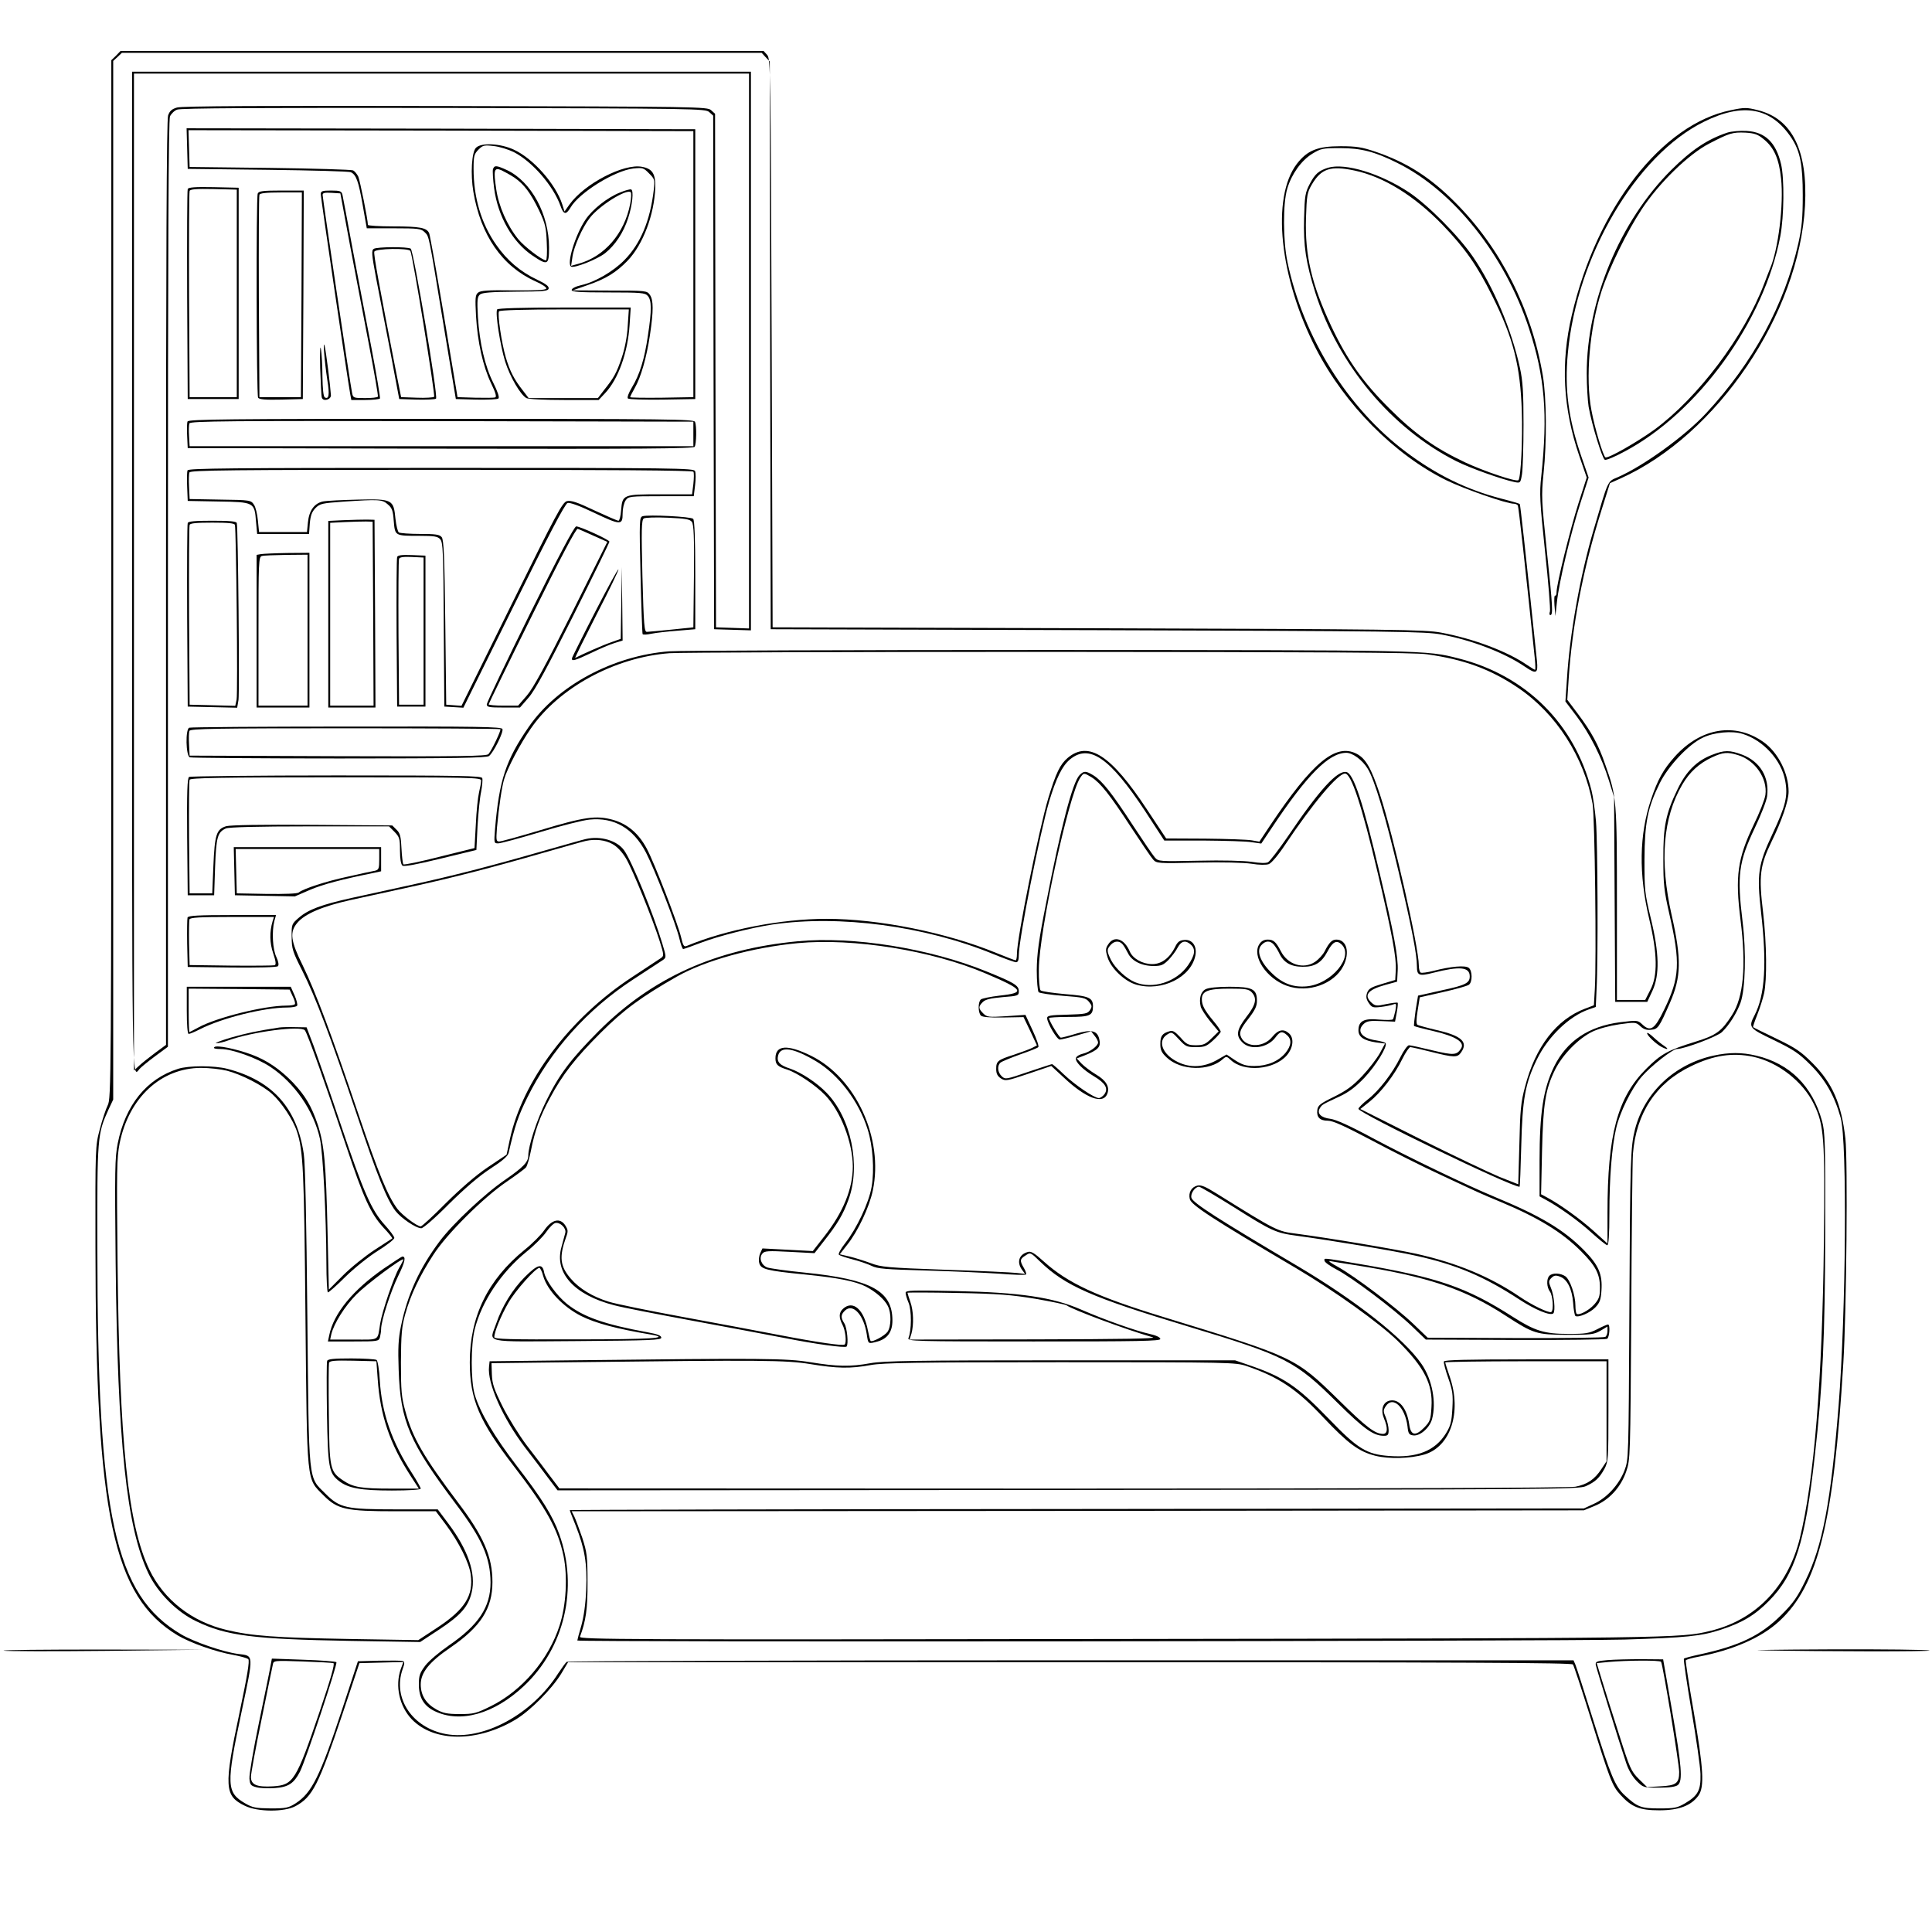 <svg xmlns="http://www.w3.org/2000/svg" width="1365.333" height="1365.333" preserveAspectRatio="xMidYMid meet" version="1.0" viewBox="0 0 1024 1024"><g fill="#000" stroke="none"><path d="M61.5 29.5 59 31.9V307c0 267.3-.1 275.2-1.9 278.8-1 2-2.9 7.7-4.2 12.7-2.4 9-2.4 9.3-2.3 63 .1 141.5 9.3 184.7 43.6 205.3 6.8 4 20.1 8.7 29.3 10.3 3.8.7 7.5 1.7 8.1 2.3.8.8-.5 8.7-4.7 28.6-8.3 39.1-8 43.9 2.9 49.1 6.7 3.3 20.8 3.4 26.8.2 9-4.8 12.3-11.2 24.9-48.8l9-27 11.7-.3 11.6-.3-1.4 3.8c-3.1 8.9-.7 19.7 5.9 26.6 11.9 12.2 34.7 12.2 55 .1 7.9-4.8 19.1-16.1 24.1-24.2l3.7-6.2h265.8c211.5 0 266 .3 266.8 1.2.5.7 4.6 13.1 9.1 27.5 10.5 33.7 11.7 36.8 16 41.5 5.9 6.6 10.3 8.3 20.7 8.3s16.9-2.5 20.7-7.8c3.3-4.6 2.7-14.1-2.6-45.1-2.5-14.3-4.3-26.2-4.1-26.6.3-.4 3.3-1.3 6.7-1.9 18.3-3.5 33.6-10.2 42.9-18.9 20.6-19 28.8-52.4 33.9-136.7 1.7-27.7 2.4-107.5 1.1-119-2.1-18.5-6.8-29.4-17.5-40.1-6.1-6.1-8.9-8-19.1-12.9-6.6-3.2-12.2-5.9-12.3-6.1-.2-.1.8-3.1 2.2-6.6s3-8.6 3.6-11.3c1.6-7.3 1.4-26.1-.5-42.7-2.4-19.7-1.7-25 4.5-37.8 5.4-11 9-21.5 9-26.4 0-9.8-5.6-20.8-13.3-26.3-15-10.6-33.2-7.6-47 7.7-6.1 6.8-9.1 12.2-12.6 22.7-6.3 18.7-6.6 39.6-1 63.3 4.4 18.5 4.6 30.2.6 37.7L872 530h-15v-50.5c0-55.4-.1-57.2-6.2-74.3-3.6-10.6-7.4-17.4-14.6-27l-5.5-7.3.7-10.7c1.8-28.3 7.8-59.3 17.3-89.4l4.6-14.7 5.6-2.5c51.3-23 94.7-87.3 97.8-144.6 1.5-29.3-6.8-46.1-25-50.6-5.9-1.5-7.1-1.5-14.3 0-36.6 7.4-71 51.7-84.3 108.6-6 25.4-4.7 49.4 3.9 74.5l4 11.6-4.4 13.7c-4.4 13.8-11.6 42.9-11.6 47.1 0 1.2-.3 2-.7 1.8-.5-.3-.6 2-.4 5.1l.5 5.7.8-7.4c1.1-10.4 7.2-36.2 12.4-52.3l4.4-13.7-4-11.6c-6.7-19.6-8.8-35.3-7-54.4 4.7-51.4 36.2-104.9 72.2-122.6 20.8-10.3 35.6-7.5 46.3 8.6 4.6 7 6 14.1 6 30.4 0 12-.5 17.1-2.3 25.3-7.3 32.5-23.9 63.3-48.9 90.2-11.1 12-33.2 28-47 34-5.4 2.3-4.8 1.1-12.7 28-7.1 24-12.7 55.6-14.1 79.2l-.8 11.6 6 7.9c7 9.4 13.2 21.6 17 33.8l2.8 9 .3 54.2.3 54.3h17l2.7-5.8c3.9-8.4 3.7-19.9-.9-38.7-3.2-13.2-3.3-15-3.3-31 .1-19.5 1.7-27.4 8.1-40.4 4.6-9.2 15.3-20.6 22.8-24.1 5.9-2.9 15.6-3.8 21.2-2 10.9 3.4 20.5 13.9 22.5 24.8 1.5 8.2.3 13.2-6.8 28.3-7.6 16.2-8.3 21.1-6 41.4 3.1 27.1 2.1 43.8-3.4 54.5-3.4 6.6-3.1 6.9 10.2 13.3 10.5 5.1 13.2 6.9 19.5 13.2 7.8 7.8 12.7 16.4 15.9 28 3.5 12.5 2.8 103.5-1.1 152.5-4.1 51.1-8.5 74.3-17.6 92.8-4.2 8.6-6.3 11.7-12.7 18.1-11 11-22.2 16.4-43.4 21-4.2.9-7.9 1.9-8.3 2.2-.3.4 1.5 12.7 4 27.4s4.7 29.9 4.8 33.8c.2 8.6-1.3 11.4-8.2 15.5-4.1 2.4-5.6 2.7-13.6 2.7-9.7 0-11.6-.7-18.3-6.9-5.1-4.7-7.4-10.1-16.7-39.7-4.7-15.1-9-28.4-9.5-29.6l-1-2.3H567.8c-146.5 0-266.8.4-267.4.8s-2.6 3.2-4.6 6.2c-13.8 21.7-39.7 35.7-59.4 32.1-17.9-3.3-28.4-19.1-23-34.4 1.1-3 1.1-3.9.2-4.3-.7-.3-6.3-.3-12.6-.2l-11.3.3-8.3 25.3c-11.8 35.8-16.1 44.4-24.7 50-3.8 2.4-5.1 2.7-13.2 2.7-8-.1-9.6-.4-13.6-2.7-9.9-5.8-10.1-9.7-1.9-48.3 6.6-31.4 6.7-29.8-2-30.9-7.9-1.1-23-6.3-29.9-10.3-35.4-20.9-44.4-62.2-44.5-204.8-.1-58.9 0-60.4 5.9-73.4l2.5-5.3V32.3l2.3-2.1 2.3-2.2h339.1l2.1 2.3 2.2 2.3.2 150.5.3 150.4 173 .5c159.7.5 173.7.7 182.5 2.3 16.1 3 33.5 9.7 44.3 17.1 6 4.1 7 3.6 6.3-3.2-6.4-61.3-8.8-82.7-9.1-83.1-.3-.2-4.6-1.5-9.7-2.8-18.5-4.8-34.6-12.7-50.8-24.9-30.8-23.2-54.2-60.6-62.6-100.4-2.4-11.4-2.5-31.3-.1-39.1 2.3-7.7 7.4-14.8 13.2-18.4 4.6-2.8 5.5-3 14.9-3 11 0 18.3 1.9 30.1 7.8 30 14.8 57.2 49.1 69.9 87.8 8.4 25.7 10 45.2 6.5 78.4-1 8.9-.8 13.2 2 39.8 1.8 16.4 2.9 30.7 2.6 31.8-.4 1-.3 1.9.2 1.9 1.5 0 1.3-4.1-1.8-33.5-2.9-27.8-3-29.5-1.8-41.5 1.8-16.9 1.6-40.2-.4-52.1-6-35.2-22.3-67.4-46.3-91.5C758 93.9 745.5 86 729 80.4c-7.1-2.4-10.1-2.9-18.5-2.9-12.2 0-17.6 2.2-23.1 9.3-13.7 17.9-9.3 60.4 10.2 98.2 15.2 29.5 41.5 56 68.9 69.5 9.6 4.7 32 12.5 36 12.5.8 0 1.6.4 2 .9.4.8 4 33 9 81.3.3 3.2.4 5.8.1 5.8s-2.2-1.2-4.3-2.6c-10.5-7.2-28.4-13.9-45.5-17.1-8.5-1.6-23.9-1.8-181.8-2.3l-172.5-.5-.5-150.6c-.5-146.4-.6-150.8-2.4-152.8l-1.9-2.1H63.9z"/><path d="M70 303c0 278.7-.2 268.5 4 263.5.7-.8 4.3-3.8 8.1-6.6l6.9-5.1V309.5c0-180.3.3-246.1 1.1-247.9.7-1.3 2.3-3 3.8-3.5 1.8-.8 43.6-1 141.2-.9 134.7.3 138.8.4 140.8 2.2l2.1 1.9.2 136.1.3 136.1 9.8.3 9.7.3V38H70zm327-117v147.1l-8.7-.3-8.8-.3-.3-136.1-.2-136.1-2.1-1.9c-2-1.8-6.1-1.9-140.8-2.2-95.4-.2-139.7 0-142.3.8-2.7.8-3.9 1.8-4.7 4.2-.8 2.2-1.1 73.3-1.1 247.8v244.8l-5.7 4.2c-3.2 2.4-7 5.4-8.5 6.8l-2.8 2.6V39h326z"/><path d="m99.2 78.7.3 10.8 42.5.5c23.4.3 43.2.8 44 1.3 2.8 1.4 4 4.7 6.2 17.2l2.2 12.5h14.3c12.9 0 14.5.2 16.3 2 2.5 2.5 2 0 9.8 47.5l6.8 41 10.9.3c5.9.1 11.2-.1 11.7-.6.6-.6-.5-3.8-2.7-8.2-4.5-8.9-7.3-21.2-8.2-35-.5-9.1-.3-10.7 1.1-11.9 1.2-1 5.8-1.4 18.9-1.5 15-.1 17.2-.3 17.5-1.7.2-1.2-1.6-2.5-6-4.6-8.9-4.2-16-10.2-21.7-18.4-8-11.3-12.1-25.1-12.1-40.5 0-6.7.3-7.8 2.6-10.1s3-2.5 8-1.9c3.1.3 7.8 1.8 10.7 3.2 9.8 5 21 17.9 24.8 28.6 1.6 4.6 2.9 4.8 5.3.8 4.6-7.9 23.3-19.5 33.3-20.7 4.9-.5 5.4-.4 8.3 2.6 3 3 3.1 3.3 2.5 8.8-1.9 16.3-7 28.5-15.6 37.2-5.9 6-15.5 11.6-22.7 13.2-3.1.7-5.2 1.8-5.2 2.6 0 1 3.9 1.3 19.3 1.3 17.5 0 19.6.2 21 1.8 2.1 2.3 2.2 7.4.1 21.1-1.8 12.5-4.4 20.8-8.5 27.5-1.7 2.8-2.6 5.3-2.1 5.8s8.7.7 18.3.6l17.4-.3v-143l-134.8-.3L98.9 68zM367.5 140v70.5l-16.7.3c-9.3.1-16.8 0-16.8-.3 0-.4 1.1-2.5 2.4-4.8 3.3-5.7 6.3-16.2 8.1-28.2 1.9-12.8 1.9-18.5-.1-21.3-1.5-2.1-2-2.2-21.2-2.2l-19.7-.1 8-2.8c9.6-3.3 15.1-6.7 21.1-12.9 8.2-8.5 14.2-24.5 14.7-38.7.2-7.4-1.5-10.1-7.1-11.1-9.6-1.8-30.3 8.9-38.3 19.9l-2.7 3.8-1.2-3.8c-3.5-10.8-15.4-24.3-25.7-29-7.1-3.3-17.2-3.8-20-1-2.3 2.2-3 14-1.4 23.4 3.9 23.1 15.3 39.5 32.9 47.4 3.8 1.7 6.1 3.3 5.7 3.9-.5.8-6.4 1-17.6.9-13.2-.2-17.2.1-18.5 1.2-1.5 1.2-1.6 2.8-1.1 12.4.8 13.8 3.7 26.7 8 35.7 2.3 4.7 3 7.1 2.2 7.4-.6.3-5.4.3-10.6.2l-9.4-.3-7.1-42.5c-3.9-23.4-7.5-43.3-7.9-44.3-1.2-3-4.9-3.7-19.1-3.7-7.4 0-13.4-.4-13.4-.8 0-2.7-4.2-23.5-5.1-25.6-.7-1.4-1.9-2.9-2.8-3.3s-20.7-1-44.1-1.3l-42.5-.5-.3-9.8-.3-9.7 133.8.2 133.8.3zm548-69.7c-10.5 3.5-18.9 9.1-29.6 19.7-27.3 27.1-44.9 69.4-44.9 107.9 0 6.5.5 14.4 1 17.7 1.7 9.6 7.2 27.5 8.6 28.1.7.3 5.3-1.6 10.1-4.2 39.2-20.6 74.3-69.1 82.9-114.3 2-10.5 2.2-30.6.4-38.2-2.7-11.5-8.4-17-18.2-17.6-3.6-.2-8 .2-10.3.9m19.2 3.4c5.6 4.5 8.2 10.4 9.3 20.9 1.5 13.7-1.5 37.9-5.9 47.9-.4 1.1-1.9 4.7-3.1 8-10.7 28-35 60.2-58.1 77.2-9.3 6.7-24.7 15.5-26 14.7-1.2-.7-5.7-15.6-7.4-24.9-3.3-17.1-1-43.6 5.4-63.3 4-12.2 13.4-31.4 21.2-43.2 9.1-13.9 24.9-29.3 35.8-34.9 10.8-5.6 12.4-6.1 19.3-5.8 4.7.3 6.5.9 9.5 3.4"/><path d="M261.3 89.6c-.3.9 0 5.5.6 10.2 2 15 9.8 28.6 20.4 35.7 8 5.4 8.7 5 8.7-4.3 0-17.6-9.4-34.9-22.2-41-5.7-2.6-6.7-2.7-7.5-.6m11.3 4.5c5.2 3.6 8.6 8.1 13.2 17.6 3.2 6.8 3.7 8.9 4 17 .3 5.1 0 9.3-.4 9.3-2 0-11.4-7.2-14.7-11.2-5.9-7.3-10.4-17.5-11.7-26.6-1.5-10.1-1.1-11.6 2.7-10 1.5.7 4.6 2.4 6.9 3.9m431.3-5.2c-5 1.6-6.9 3.3-9.6 8.4-2.5 4.7-2.8 6.4-3.1 18.3-.4 14.7.9 23.4 5.9 39.4 12.2 38.4 40.4 72.1 74.7 89.4 7.1 3.6 24.2 9.7 30.9 11.1 3.1.6 3.2.6 4-4.2.4-2.6.8-14.5.8-26.3 0-17.2-.4-23.2-1.9-30-4.4-20.2-14-43-24.9-58.9-7.6-11.1-23.7-27.3-33.8-34.1-15.1-10-33.9-15.8-43-13.1m14.1 1.5c15.4 3.3 31.6 13.3 46.7 28.9 11.8 12.3 18.2 21.4 26.2 37.5 11.2 22.3 14.9 37 15.7 61.2.5 14.7-.5 35.3-1.8 36.5-1 1.1-18.4-4.8-28.2-9.4-15.9-7.5-26.7-15.1-40.2-28.6-13.9-13.8-22.4-25.8-30.8-43.6-10.4-22.2-14-37.4-13.4-57.3.4-12.1.6-13.5 3.1-17.8 5-8.5 10-10.1 22.7-7.4m-618.5 9.8c-.3.7-.4 26-.3 56.3l.3 55h27v-112l-13.3-.3c-10-.2-13.4.1-13.7 1m26 55.3v55h-25l-.3-54c-.1-29.7 0-54.6.3-55.3.3-.9 3.5-1.2 12.7-1l12.3.3zM328.7 102c-6.7 2.6-14.8 9-18.5 14.6-5.3 8-10 23.2-7.5 24.7 1.6 1 13.8-3.8 18-7.1 5.3-4.2 9.7-10.8 12.2-18.5 2.3-7 3.1-14.8 1.6-15.3-.5-.2-3.2.5-5.8 1.6m5.3 6.1c-3 15.6-13.6 27.9-27.4 31.7l-3.9 1.1.7-4.7c.7-5.3 5.2-15.6 9.2-20.7 4.9-6.4 19.5-15.6 21.7-13.6.4.4.3 3.2-.3 6.2m-197.4-5.5c-.9 2.4-.7 106.7.2 108.2.6.9 3.8 1.2 12.3 1l11.4-.3.3-55.3.2-55.2h-11.9c-9.9 0-12 .3-12.5 1.6m23.2 53.6-.3 54.3h-22l-.3-53c-.1-29.2 0-53.6.3-54.3.3-.8 3.6-1.2 11.5-1.2h11zm10.2-53.3c0 1.7 14.3 98.9 15.6 105.8l.6 3.3h7.4c4 0 7.5-.4 7.8-.8.2-.4-1.8-12.5-4.5-26.7-2.8-14.3-7.2-37.9-10-52.5-2.7-14.6-5.1-27.5-5.4-28.8-.5-1.9-1.2-2.2-6-2.2-4.7 0-5.5.3-5.5 1.9m15.6 27.6c2.9 15.4 7.5 39.5 10.2 53.5s4.7 25.8 4.5 26.2c-.2.5-3.3.8-6.8.8-6.1 0-6.4-.1-6.9-2.8-.9-3.9-15.6-103.2-15.6-104.9 0-1.1 1.2-1.3 4.7-1.1l4.7.3zm12.5 1.4c-1.3.8-1.1 3 1.2 15.3 1.5 7.9 4.9 25.5 7.6 39.3l4.7 25 9.4.3c5.1.1 9.7-.1 10.1-.5 1.2-1.2-11.9-78.6-13.4-79.5-1.7-1.1-17.9-1-19.6.1m19.4 1.1c1.2 2 13.3 76.5 12.6 77.3-.4.4-4.6.7-9.2.5l-8.3-.3-2.8-14c-8.9-45.6-11.9-61.9-11.4-63.1.6-1.7 18.1-2 19.1-.4m46 31c-1.1 1.8 1.6 19 4.2 27.5 2.6 8.3 8.2 17.8 11.3 19.5 1 .6 10.1 1 20.1 1h18.2l3.4-3.6c7-7.4 12.1-21.7 13-36.2l.6-9.2h-35.1c-23.1 0-35.3.4-35.7 1m69.2 8.9c-.3 5.5-1.5 11.7-3.1 16.5-2.8 8.3-4.2 10.8-9.4 17.3l-3.3 4.3h-36.7l-2.9-3.8c-4.9-6.2-7-10.4-9.2-17.7-2.3-7.9-4.5-23-3.6-24.5.4-.6 13.4-1 34.7-1h34.1zm-163 22.1c.3 8 .6 15.1.9 15.8.7 2.2 4.9 1 4.8-1.3-.3-4.9-2.6-23.3-3.3-26-1.1-4.3-.1 8.2 1.4 18 1.3 7.8.8 10.4-1.4 9.1-.7-.5-1.1-4.7-1.2-10.9 0-5.6-.4-12.2-.8-14.7-.4-2.6-.6 1.6-.4 10m-70.3 28.4c-.3.7-.4 4.2-.2 7.7l.3 6.4 133.9.3c106.5.2 134.1 0 134.8-1 .9-1.5 1.1-10.9.2-13.2-.6-1.4-13.3-1.6-134.5-1.6-111.8 0-134 .2-134.5 1.4m268.1 6.6v6.5h-267l-.3-5.4c-.2-2.9-.1-6 .2-6.7.5-1.2 21.6-1.4 133.8-1.2l133.3.3zM99.4 249.3c-.3.8-.4 4.7-.2 8.8l.3 7.4 16.1.3c19.2.3 19.3.4 20.1 10.7l.6 6.5h27.5l.4-5.6c.4-4.2 1.1-6.1 3-8.1 2.4-2.4 3.6-2.6 14.5-3.4 19.3-1.3 20.9-1.2 23.8 1.4 2.3 1.9 2.8 3.3 3.2 8.9.7 7.9.5 7.8 13.9 7.8 7.5 0 9.4.3 10.7 1.8 1.5 1.6 1.7 6.6 1.9 45.3l.3 43.4 5.1.3 5 .3 26.7-54c18.2-37 27.2-54.1 28.5-54.5 1.1-.4 6.2 1.4 13.5 4.9 14.7 7 15.7 7 15.7.7 0-2.7.7-5.7 1.6-7 1.5-2.1 2.1-2.2 18.8-2.2h17.3l.7-5.8c.4-3.2.4-6.6 0-7.5-.6-1.6-10.6-1.7-134.5-1.7-111.2 0-134.1.2-134.5 1.3m268.1.7c.4.6.3 3.5 0 6.5l-.7 5.5h-16.7c-19.9 0-20.2.1-20.9 8.4-.2 3.1-.9 5.6-1.4 5.6-.6 0-6.3-2.5-12.8-5.5-9-4.3-12.4-5.4-14.5-4.9-2.4.6-5.6 6.6-29.3 54.6l-26.6 53.9-4-.3-4.1-.3-.5-43.6c-.4-34.9-.8-43.9-1.9-45.2-1.1-1.4-3.3-1.7-11.5-1.7-5.5 0-10.6-.4-11.2-.8s-1.4-3.6-1.8-7.2c-1-10.3-1.5-10.6-19.9-10.2-8.4.2-16.7.6-18.6 1-4.5 1-7.3 4.8-7.9 11.1l-.5 5.1h-25.4l-.6-6c-.3-3.4-1.2-7.2-2.1-8.5-1.6-2.4-1.9-2.5-17.9-2.7l-16.2-.3-.3-6.4c-.2-3.5-.1-7 .2-7.7.5-1.2 22.5-1.4 133.5-1.4 89.1 0 133.2.3 133.6 1"/><path d="M340.6 273.6c-1.7.6-1.8 1.9-1.1 31.2.4 16.9.9 31 1.1 31.3.2.4 2.3.3 4.6-.2 2.4-.5 8.6-1.2 13.8-1.6l9.5-.8v-28.7c0-19.4-.4-29.1-1.1-29.8-1.2-1.2-23.6-2.3-26.8-1.4m26.1 3c1 1.4 1.3 7.9 1.1 28.8l-.3 27.1-11.5 1.2c-6.3.6-12.2 1.2-13.1 1.2-1.4.1-1.7-3.2-2.4-29.5-.6-24.4-.5-29.8.7-30.6.7-.5 6.4-.7 12.8-.4 9.4.4 11.6.8 12.7 2.2m-184.4-.9-8.3.4V375h25l-.2-49.8-.3-49.7-4-.1c-2.2 0-7.7.1-12.2.3m15.5 49.5.2 48.8h-23v-96.9l7.8-.4c4.2-.2 9.3-.3 11.2-.3l3.5.1zm-98.3-48c-.3.7-.4 22.9-.3 49.3l.3 48 13.1.3 13.1.3.7-4.1c.6-4.1-.2-91.5-.9-93.8-.3-.9-3.8-1.2-13-1.2-9.1 0-12.7.3-13 1.2m25 1c.7 2.3 1.6 89.3.9 92.6l-.7 3.3-12.1-.3-12.1-.3-.3-47c-.1-25.9 0-47.6.3-48.3.3-.9 3.7-1.2 12-1.2 8.4 0 11.7.3 12 1.2m156.4 47.1c-12.6 25.5-22.9 47.1-22.9 48 0 1.5 1.2 1.7 8.8 1.7h8.8l4.6-5.3c3.4-3.9 9.8-15.8 23.7-43.5 10.5-21 19.1-38.6 19.1-39.1 0-1-15.5-8.1-17.6-8.1-1 0-9.7 16.4-24.5 46.3m33.8-41.3 7.2 3.2-19 38.1c-13.9 27.7-20.3 39.5-23.7 43.4l-4.6 5.3h-7.8c-4.3 0-7.8-.3-7.8-.7 0-.3 10.3-21.5 23-47.1 15.2-30.8 23.4-46.3 24.2-45.9.7.2 4.5 1.9 8.5 3.7m-176.4 9.7-2.3.4V375h28v-82l-11.7.1c-6.5.1-12.8.4-14 .6M163 334v40h-26v-39.4c0-36.7.1-39.5 1.8-39.9.9-.3 6.8-.5 13-.6l11.2-.1zm47.5-38.8c-.3.7-.4 18.9-.3 40.3l.3 39h15v-80l-7.3-.3c-5.2-.2-7.4.1-7.7 1m14 39.3v39h-13l-.3-38c-.1-20.9 0-38.6.3-39.3.3-.9 2.3-1.2 6.7-1l6.3.3zm91-10.3c-6.6 12.8-12.1 23.9-12.3 24.5-.5 2.1 1.4 1.5 10.1-2.6 4.5-2.2 10.1-4.6 12.5-5.3l4.2-1.3-.2-19.5-.3-19.5-.2 19.1-.3 19-5.3 1.9c-4.1 1.4-15.4 6.4-18.8 8.2-.4.2 4.7-10 11.2-22.8 6.6-12.7 11.8-23.6 11.7-24.1-.2-.5-5.7 9.6-12.3 22.4m39.4 21c-29.8 2.2-59.6 18.2-74.6 40-12.2 17.6-15.7 28.3-17.9 54-.6 7.7-.6 7.8 1.7 7.8 1.3 0 11.3-2.7 22.3-6 10.9-3.3 22.6-6.3 26.1-6.6 13-1.3 23.1 4.5 29.9 17.5 4.6 8.9 16 38.2 17.7 45.6.7 3 1.6 5.5 2 5.5s4.7-1.5 9.6-3.4c9.5-3.6 26.6-7.9 37.8-9.6 35.7-5.2 80.7.8 116.8 15.6 5.9 2.4 11.4 4.4 12.2 4.4 1.1 0 1.5-1.2 1.5-3.9 0-8.3 11.2-64.8 16.1-81.4 3.7-12.2 6.8-18.6 10.9-22.1 10.3-8.6 21.2-1.1 40 27.4l10.1 15.5h20.7c11.4.1 23 .4 25.7.9l5 .7 5.5-8.2c18.8-28.3 30.4-39.9 39.6-39.9 3.3 0 8.5 3.8 11.3 8.4 3.6 5.7 9.6 25.8 16.5 55.1 7 29.8 9.6 43.4 9.6 49.7 0 4.9 1.2 5.3 8.6 3.4 14.2-3.6 19.4-3.1 19.4 1.9 0 3.6-2.3 4.7-15.3 7.5l-12.1 2.7-1.3 7.9c-.6 4.3-1 8-.8 8.2s5 1.5 10.7 2.8c11.4 2.7 16.3 5.8 14.2 9.1-2.3 3.6-3.8 3.7-15.2 1-6.1-1.5-11.7-2.7-12.4-2.7-.8 0-2.8 2.8-4.5 6.2-4.2 8.6-11.5 18-17.3 22.5-2.7 2.1-4.9 4.3-5 5 0 2.2 80.7 41.3 85.4 41.3.2 0 .6-9.8.9-21.8.6-24.7 2.1-33 8.3-45.7 5.9-12.1 17.1-22.9 27.5-26.5l3.7-1.3.4-9.1c.9-16.4.6-78.3-.3-89.3-.5-5.9-1.6-13.4-2.4-16.5-9-35.2-34.6-60.7-70.3-69.8-17.6-4.5-15.8-4.4-217.7-4.5-105.6 0-195.9.3-200.6.7m401.6 1.6c19.4 2.7 33.6 7.9 48.2 17.8 20.2 13.7 35 36.8 39.4 61.4 1.2 6.9 2.1 82.5 1.2 98.2l-.5 8.6-4.7 1.8c-15.1 5.7-26.3 20.1-31.8 41.4-2.2 8.2-2.6 12.4-3 30.6l-.6 21.1-10.1-4c-5.5-2.3-24.4-11.3-41.9-20L721 587.8l4.9-3.9c6-4.8 13.3-14.2 17.4-22.7 1.7-3.4 3.6-6.2 4.2-6.2.5 0 5.5 1.1 11 2.5 12.3 3.1 14 3.1 15.9.3 3.9-5.5.3-8.8-12.8-11.8-5.1-1.2-9.7-2.5-10.3-2.8-.7-.5-.7-2.8.1-7.7l1.1-6.9 12.4-2.8c6.8-1.5 13-3.3 13.7-3.9 1.9-1.5 1.8-7.4-.1-8.9-1.8-1.5-9.6-.8-18.8 1.6-3.2.8-6.2 1.2-6.7.9-.6-.3-1-2.1-1-3.9 0-9.5-13.5-68.9-20.6-90.5-4.6-13.9-7.5-19.1-12.4-21.6-11.1-5.7-23.5 4.6-46 38.3l-5.5 8.3-4-.7c-2.2-.4-13.3-.8-24.7-.9l-20.7-.1-10.2-15.4c-18.9-28.7-30.9-36.6-42-27.3-4 3.4-6.2 7.9-10.3 21.4-5 16.8-16.6 74.1-16.6 82.5 0 1.9-.3 3.4-.7 3.4s-5-1.8-10.2-3.9C501.6 494.2 465.6 487 438 487c-23.8 0-53.3 5.7-74.1 14.4-1.4.6-1.9-.3-2.9-4.6-1.7-7.2-14.2-39.6-18.2-47-4.3-8.1-10.2-13.1-18-15.3-8.8-2.4-14.9-1.6-38.4 5.5-11 3.3-20.7 6-21.8 6-1.6 0-1.7-.6-1.2-7.3 1-11 2.6-21.8 3.8-25.7 1.6-5.6 8.6-18.9 14.1-26.8 14.9-21.7 44.5-37.8 73.6-40 4.7-.4 95-.7 200.6-.7 147.8.1 194.1.3 201 1.3m-656.2 38.9c-2.1.8-1.8 14.9.3 15.7.9.3 36.5.6 79.3.6 60.7 0 78.1-.3 79.3-1.3 2.4-1.9 7.8-12.7 7.1-14.3-.4-1.2-12.3-1.4-82.7-1.3-45.1 0-82.7.3-83.3.6m164.9.8c.5.5-4.4 10.9-6.3 13.2-1 1.1-14.8 1.3-79.8 1.1l-78.6-.3-.3-5.9c-.2-3.2-.1-6.5.2-7.2.4-1.2 14.2-1.4 82.4-1.4 45 0 82.1.2 82.4.5"/><path d="M907.4 400.1c-8.1 3.1-13.8 8.8-18.3 18.3-6.2 12.8-7.6 19.7-7.5 37.1 0 13.2.4 16.7 3.2 29 5.9 25.7 5.5 33.7-2.7 50.5-5.1 10.6-7.3 12.1-11.7 7.9-2.4-2.2-2.6-2.2-11.7-1.1-16.8 2.2-28.3 10-35 23.5-5.7 11.7-7.7 24.4-7.7 50v18.8l3.1 1.7c7.1 3.8 17.7 11.4 24.5 17.6 4 3.6 7.7 6.6 8.3 6.6.7 0 1.1-5.5 1.1-16.8 0-18.6 1.3-35.4 3.6-45.2 1.9-8.4 8.2-21.2 13.5-27.3 4.8-5.6 16.4-14.7 18.7-14.7 3.9 0 21.6-6.7 23.9-9 4-3.9 7.8-10.1 9.8-15.5 2.6-7.3 3.1-26.8 1.1-43-3-24.5-2.1-31.6 6.4-49.5 3.3-6.9 6.3-14.5 6.6-17 1.3-10-3.7-18.4-13.2-22-6.7-2.5-9.4-2.5-16 .1m13.7.1c9.1 2.7 15.8 12.4 14.6 21.1-.3 2.3-3.1 9.5-6.2 15.8-8.6 18-9.9 27.3-7 50.4 3.1 24.6 1.6 41-4.5 50.5-5.5 8.6-8.3 10.7-19.3 14.1-14.6 4.5-18.3 6.5-26.2 14.4-15.2 15.2-20.5 34.7-20.5 76.3v16.3l-7.3-6.6c-7-6.3-17.5-13.9-24.7-17.8l-3.2-1.7.5-22.8c.6-25.4 1.8-32.8 6.9-43.2 4-8 12.4-16.6 19.8-20.2 3.4-1.6 8.9-3.1 14.3-3.9 8.5-1.2 8.8-1.1 11.1 1 1.7 1.6 3.3 2.2 5.7 1.9 3.7-.3 4.3-1.3 10-14.3 6-13.7 6.2-23.1.9-46.5-6.5-28.8-4.6-51.6 5.6-69.1 4-6.8 9-11.3 15.8-14.5 5.8-2.7 8.2-2.9 13.7-1.2"/><path d="M873 547.6c0 1.3 4.8 5.8 7.7 7.3 3.3 1.7 4.1 1.3 1.3-.6-1.4-.9-4-3-5.7-4.6-1.8-1.7-3.3-2.6-3.3-2.1M572.2 410.8c-3.7 3.7-10 27.8-17.8 68.2-3.9 19.6-4.8 26.6-4.9 35.2 0 5.9.5 11.1 1 11.7.6.5 6.4 1.4 12.9 1.9 10.7.8 12.1 1.1 13.8 3.2 1.6 2 1.7 2.5.5 4.4-1.3 1.9-2.5 2.1-12.1 2.4-8.9.2-10.6.5-10.6 1.8 0 2.6 5.2 11.4 6.7 11.4.8 0 4.9-1 9-2.2l7.6-2.2 1.8 2.3c1.1 1.3 1.9 2.9 1.9 3.6 0 1.9-4.5 5.2-8.1 6-1.7.4-3.3 1.3-3.6 2.2-.7 1.9 3.4 6.1 9.6 9.8 6 3.6 7.6 6.4 5.5 9.4-.8 1.1-2.2 2.1-3 2.1-2.4 0-12.5-6.8-18.6-12.6-3.1-3-5.9-5.4-6.2-5.4s-5.9 1.9-12.6 4.1c-11.6 4-12.2 4.1-14 2.4-2.3-2.1-2.6-5.7-.7-7.3.7-.6 5.3-2.5 10.3-4.3 4.9-1.7 9.3-3.4 9.7-3.9.5-.4-.9-4.4-3-8.9l-3.8-8.2-10.1.7c-9.5.6-10.3.5-12.3-1.5-2.6-2.6-2.6-3.6-.2-6 1.4-1.4 4.1-2 10.5-2.6 8.2-.6 8.6-.8 8.6-3.1 0-3.1-2.3-4.5-17.1-10.5-30.2-12.3-70.9-18.8-100.1-16-43.5 4.1-77.1 19.3-105.4 47.5-14.9 15-21 23-27.9 37.1-5 10.1-9.5 23.9-9.5 29 0 3.4-2.6 6.1-12.1 12.7-10.8 7.3-27.9 23.4-34.8 32.6-10.8 14.4-17.2 28.4-20.6 45.2-1.4 6.7-1.6 11.6-1.2 23 .9 27.4 5.7 38.5 30.5 71.4 13.7 18.2 18.1 28.2 18.2 41.3 0 13.1-6.3 22.6-22.2 33.5-4.9 3.4-10.5 8.1-12.4 10.6-2.9 3.9-3.4 5.3-3.4 10 0 6.9 2.6 11.3 8.3 14.1 13.6 6.6 31.5 1.6 47.3-13.2 21.6-20.2 29.1-52.1 18.8-80.6-3.5-9.8-9.4-19.2-22.3-35.9-12.1-15.8-19.7-28.6-22.5-38.1-2.1-7.3-2.1-26.2 0-34.5 3.7-14.8 14.1-30.3 27.5-41.2 4-3.2 8.7-7.9 10.4-10.4s4-4.7 4.9-4.8c2.5-.5 5.9 2.8 5.2 5.3-.3 1.1-1.2 4.4-2 7.4-3.9 13.7 6.6 25.4 27.9 30.9 4.4 1.2 23.1 4.8 41.5 8.2s40.3 7.5 48.5 9.1c17.2 3.4 32.3 5.4 33.2 4.6 1.1-1.2.3-10-1.2-12.3-2-3.1-1.9-4.7.5-6.9 4.2-3.8 9.9 2.6 11.4 12.7.8 5.3.6 5.2 5.8 3.8 5.2-1.5 7.8-5.1 7.8-11.1 0-15.7-11.1-21.8-46.5-25.4-9.3-.9-18.2-2.2-19.8-2.7-3.2-1.2-4.6-5.1-2.6-7.4 1.1-1.4 3.1-1.5 14.5-.9l13.1.7 5-6.4c7.1-9 10.2-14.1 13.1-22.2 6.5-17.9 1.3-43-11.7-56.4-5.2-5.4-13.5-10.8-19.3-12.8-5.6-1.8-7.2-3.6-6.4-6.9 1.3-5.2 8-4.2 20 2.9 12.1 7.2 22.9 21.4 27.5 36.3 2.7 8.6 3.6 21.3 2.1 30.2-1.4 8.5-7.9 22.2-14.1 30.1-2.3 2.9-3.7 5.6-3.3 6 .5.5 3.8 1.6 7.3 2.5 3.6.9 8.1 2.5 10 3.4 3.1 1.6 7.5 1.9 29.1 2.5 14 .4 31.5 1.2 38.9 1.7 7.3.6 13.6.8 13.9.4.3-.3-.2-1.9-1.1-3.4-2.3-3.9-2.2-4.8.9-6.7 2.5-1.7 2.6-1.7 7.7 3.3 13.3 12.8 27.1 18.9 78.2 34.3 52 15.7 56.8 18.1 79.5 40.6 14.2 14 19 17.4 24.5 17.4 2.1 0 2.5-.5 2.5-3 0-1.7-.7-4.7-1.5-6.7-1.4-3.2-1.4-3.9 0-6 3.7-5.6 10.2.4 11.5 10.7.4 3.9.8 4.5 3.1 4.8 3.6.4 8.6-4 9.9-8.6 2.4-8.9.1-21.1-5.6-29.3-9.3-13.5-34.7-33.5-65.4-51.7-42.3-25-55.7-33.6-56.5-36.3-.7-2.2 1.9-5.9 4-5.9.7 0 8.8 4.8 18.1 10.6 20.6 13 22.6 13.9 33.9 15.4 17.8 2.4 52.2 8.1 63.1 10.6 21.3 4.7 35.9 10.9 54.6 23.1 8.4 5.5 16.6 8.9 18.1 7.4 1.2-1.2.4-9.8-1.4-13.8-1.2-2.9-1.1-3.5.4-5 1.3-1.3 2.3-1.5 4.4-.7 3.9 1.3 6.5 6.4 7.1 14 .2 3.5.8 6.6 1.2 6.9 1.6 1 7.8-1.7 10.5-4.5 2.4-2.5 3-4.1 3.3-9 .6-8.6-1.5-13.5-9.3-21.4-10.8-10.9-22.9-18.1-47-28.1-15.6-6.5-46.3-21.3-65-31.3-12.2-6.6-19.4-9.8-22.4-10.2-5-.6-7.3-2.9-5.5-5.7 1.1-1.8 1-1.8 10.5-6.2 4.9-2.3 8.4-5 13.1-9.9 6.1-6.5 12.3-16.6 11.2-18.3-.2-.4-2.6-1.1-5.2-1.5-7.6-1.1-10.4-5.1-6.3-8.8 1.6-1.4 3.4-1.7 9.2-1.4l7.3.3.9-4.8c.5-2.6.7-5 .5-5.2-.2-.3-3 .1-6.1.7-5 1.1-5.8 1-7.7-.7-4.4-4-2.1-6.9 7.3-9.5l6.2-1.7.3-5.8c.4-6.8-2-19.9-9.5-51.5-8.8-37.6-13.9-53.1-17.7-53.8-4.8-1-14.3 9.4-31 34.1-4.8 7-9.5 13.1-10.5 13.7-1.2.6-4.3.5-8.7-.2-4.1-.6-15.5-.9-28.1-.6-20.6.4-21.3.4-23.1-1.6-1.1-1.2-6.3-8.9-11.7-17.1-11.2-17.2-16.2-23.5-20.9-26.5-4.1-2.5-5.1-2.5-7.4-.2m6.4 1.2c4.7 3 9.7 9.3 20.9 26.5 5.4 8.2 10.6 15.9 11.7 17.1 1.8 2 2.5 2.1 23.6 1.6 13-.3 24.4 0 28.5.6 4.2.7 7.8.7 9.2.2s5.1-4.9 8.6-10.2c14.8-22.1 28-37.8 31.8-37.8 3.3 0 8.9 17 17.4 53 7.4 31.3 9.9 44.7 9.5 51.1l-.3 5.3-7 2.1c-5.7 1.7-7.1 2.5-7.9 4.7-.7 2-.5 3.3.8 5.3 1.7 2.5 2.2 2.7 6.5 2.2 2.5-.3 5.5-.9 6.5-1.3 1.7-.7 1.8-.4 1.2 3.2-.5 2.1-1 4.2-1.3 4.6-.2.5-3.5.5-7.4.2-8-.8-10.9.8-10.9 5.7 0 3.5 2.8 5.4 9.3 6.4l4.8.6-2.8 5.2c-1.6 2.8-5.7 8.2-9.2 11.9-5 5.3-8.2 7.7-15 11.1-7.4 3.6-8.6 4.6-8.9 7-.5 3.9 1.4 5.7 5.6 5.7 2.7 0 8.8 2.8 23.2 10.4 10.7 5.7 27.4 14.1 37 18.5 21.2 9.9 19.3 9.1 31.5 14.2 19.6 8.2 32.5 16 42.5 26.1 7.7 7.7 10 12.1 10 19.2 0 4.7-.4 6-3 9-3 3.3-8.2 6-9.4 4.9-.3-.4-.6-2.3-.6-4.3 0-5.5-2.8-13.7-5.3-15.5-2.6-1.8-6.8-2-8.5-.3-1.6 1.6-1.5 6 .3 8.4 1.5 2 2.1 9.9.7 10.8-1.2.7-10.2-3.6-16.9-8.2-15.5-10.5-33.1-17.8-54.4-22.6-11.3-2.5-45.7-8.3-63.8-10.7-10.1-1.3-10.2-1.3-42.3-21.3-5.9-3.7-8.3-4.7-10.2-4.2-3.2.8-4.8 3.8-4 7.1.8 3.2 11.3 10.1 56.4 36.7 20.6 12.2 44.3 29.2 53.9 38.6 14 13.9 18.6 22.8 17.8 35-.4 6.7-.7 7.6-3.8 10.8-4.7 4.8-7.2 4.3-8-1.7-1.3-8.8-5.5-13.7-10.5-12.5-3.5.9-4.7 4.8-2.9 9.3 2.2 5.2 2 8.3-.5 8.3-4.2 0-8.8-3.5-23.5-18-23.1-22.6-23.2-22.6-93-44-35.3-10.8-50.5-17.9-63.2-29.3-5.1-4.6-6.9-5.7-8.6-5.1-4.6 1.3-5.9 5.3-3.1 9.3l1.7 2.3-4.4-.5c-2.4-.3-19.5-1.1-37.9-1.7-30.7-1.1-34-1.4-39.5-3.5-3.3-1.2-8.3-2.8-11.2-3.5l-5.2-1.2 3.9-5c5.7-7.1 11.8-20.1 13.6-28.8 5.8-27.5-8.9-59.7-32.7-71.4-12.6-6.2-18.9-5.7-18.9 1.3 0 3.3 1.1 4.4 6.2 6 5.3 1.7 15.1 8.3 20.2 13.6 8.2 8.6 14.5 25 14.6 37.7 0 11.8-5 24.2-15.1 37.1l-6.1 7.8-13.4-.7-13.3-.7-1.2 2.6c-.6 1.4-.9 3.7-.5 5.1.8 3.3 3.8 4.1 24.1 6.1 18 1.8 26.8 3.6 32.4 6.4 5.2 2.7 9.9 6.8 11.6 10.2 2 3.7 1.9 10.9-.1 13.8-1.5 2.1-8.1 5.7-9 4.8-.2-.2-.8-2.7-1.4-5.5-2.1-11.2-7.9-16.3-13.2-11.5-2.2 2-2.3 4.5-.3 8.4 1.6 3 2.3 9.4 1.2 10.5-.8.9-14.4-1.1-35.2-5.1-9.9-1.9-32.7-6.2-50.7-9.5-17.9-3.3-35.6-6.9-39.3-8.1-8.4-2.6-15.5-6.9-20-12.2-5.7-6.6-6.2-11.5-2.5-21.9 1.2-3.2 1.1-3.9-.4-6.3-2.7-4.2-7.1-3.2-11.1 2.5-1.7 2.5-6.4 7.2-10.4 10.4-19.6 15.9-29.1 35.4-29.1 59.7 0 19.6 5 31.3 23.7 55.5 17.1 22.3 23 32.9 26 47.2 2.2 10.8 1.4 26-2.1 36.7-5.7 18-19.9 34.6-36.4 42.8-7.9 3.9-9.1 4.2-16.6 4.2-6.7 0-8.8-.5-12.4-2.5-5.5-3.1-8.2-7.5-8.2-13.2 0-6.3 4.5-11.9 15.8-19.6 16-11 22.2-20.6 22.2-34.7 0-13.4-4.7-24.3-18.3-42.2-18.2-24.2-24.1-34.3-27.9-48.5-2-7.2-2.3-10.6-2.3-25.8.1-14.9.4-18.7 2.3-25.5 2.8-10.1 7.6-20.2 14.8-31.3 7.1-11.1 26.5-30.4 39-38.9 5-3.4 9.6-6.8 10.2-7.6.6-.7 1.8-4.7 2.6-8.8 2-10.3 4.7-18 10.1-27.9 6.6-12.4 13.3-21 26.9-34.6 12.2-12.2 21.5-19 40.4-29.8 15-8.5 39.9-15.4 64-17.7 29.5-2.8 71.3 3.9 99.7 16.1 20.2 8.6 21.2 10.2 7.4 11.7-5 .6-9.5 1.5-10.1 2.1-1.5 1.5-1.4 7 .1 8.5.8.8 4.6 1.1 11.9 1l10.7-.2 3.6 7.5 3.5 7.5-2.5 1.3c-1.4.7-5.7 2.3-9.6 3.6-8.7 2.8-9.5 3.4-9.5 7.6 0 2.5.7 3.8 2.5 5 2.4 1.5 3 1.4 14.6-2.5l12.1-4.1 6.7 6.2c11.6 10.9 20.8 14.4 23 8.5q2.1-5.4-6-10.2c-2.7-1.6-6.1-4.2-7.6-5.7l-2.6-2.8 3.9-1.5c7.6-3 9.1-4.6 8-8.9-1.1-4.4-4.2-5.1-12.3-2.7-3.9 1.2-7.5 2.1-8 2.1-.9 0-6.3-8.9-6.3-10.4 0-.3 4.7-.6 10.4-.6 11.3 0 12.9-.7 12.9-5.6 0-4.6-2.1-5.5-14.9-6.5-6.5-.6-12.3-1.4-12.9-2-.5-.5-1-5.6-.9-11.2.1-19.8 15.7-91.8 21.9-101.4 1.9-2.8 1.9-2.8 6.1-.3"/><path d="M587.4 500.5c-1.5 2.2-1.5 3.2-.4 6.8 1.7 5.8 9.1 12.9 15.3 14.6 13.5 3.8 29.1-3.9 31.3-15.6.9-4.9-1.7-8.5-5.9-8.1-2.5.2-3.6 1-4.9 3.8-2.9 5.8-7.2 9-12.1 9-5.1 0-10.3-2.9-11.9-6.7-2.9-6.8-8.3-8.6-11.4-3.8m7.6 0c.7.8 2 3 2.9 4.8 2 4.1 7.3 6.7 13.5 6.7 4.1 0 5.2-.5 8-3.3 1.7-1.8 3.9-4.7 4.8-6.5 1.9-3.5 4.2-4.1 7-1.5 2.6 2.4 2.2 5.5-1.5 10.9-6.2 8.9-18.7 12.9-28.1 9-4.6-1.9-10.4-7.3-12.7-11.7-2.3-4.7-2.4-5.7-.2-8.1 2-2.2 4.6-2.3 6.3-.3m72.5-.1c-4.2 6.3 3.8 18.3 14.6 22.1 11.2 4 25-.9 29.9-10.5 3.6-7.1 1.8-14-3.7-14-2.3 0-3.8 1.5-6.2 6.2-.9 1.8-3.2 4.3-5.1 5.6-6.1 4.1-14.5 1.5-18.1-5.6-2.6-5-3.9-6.2-7-6.2-1.9 0-3.4.8-4.4 2.4m7.7.3c.8 1 2.2 3.1 2.9 4.7 2.3 4.8 6.2 7 12.3 7 6.4.1 10-2.1 13.1-7.9 2.8-5.3 4.8-6.4 7.4-4.1 7.1 6.4-5.2 21.3-18.5 22.4-7.3.6-13.1-1.7-18.9-7.6-5.7-5.7-7.6-11.3-5-14.2 2.2-2.5 4.7-2.6 6.7-.3M639 524.3c-2.6 1.3-3.6 5-2.6 9.2.3 1.3 2.6 4.8 5 7.8l4.5 5.4-3.8 3.7c-3.1 3.1-4.4 3.6-8.2 3.6-4.1 0-5-.4-8.2-4.1-3-3.2-4.1-3.9-5.9-3.3-3.8 1.1-4.8 2.5-4.8 6.7 0 3.2.6 4.6 3.5 7.3 7.4 6.9 22.5 7.3 29.7.7 1.7-1.5 2-1.5 4.1.5 7 6.6 22.9 5.3 29.7-2.4 3.5-4.1 4-9.2 1.2-11.7-2.9-2.6-5.7-2-8.9 1.9-5 6.2-15.2 5.6-16.9-1-.4-1.8.5-3.8 4.1-8.4 3.7-4.8 4.7-6.8 4.7-9.8 0-6.2-2.4-7.4-14.6-7.4-6.1 0-11.1.5-12.6 1.3m24.5 1.7c2.9 3.2 2.1 6.6-2.9 13-5.2 6.8-5.7 9.9-2.1 13.5 4.2 4.3 13.3 2.9 17.4-2.5 2.5-3.4 3.7-3.7 6.3-1.3 2.6 2.3 2.2 5.6-.9 9.4-3.7 4.4-9.6 6.9-16.4 6.9-4.5 0-6.4-.6-10.2-3l-4.6-3.1-5.4 3.1c-6.7 3.7-13.9 4.1-20.4.9-8.1-3.9-11-11.1-5.8-14.5 2.5-1.6 2.6-1.6 6.4 2.5 3.5 3.8 4.2 4.1 8.9 4.1 4.6 0 5.7-.4 9.2-3.6 2.2-2 4-4.1 4-4.6 0-.6-1.7-3.1-3.9-5.7-4.7-5.7-6.1-8.3-6.1-11.5 0-4.3 3.3-5.6 14.6-5.6 8.8 0 10.3.3 11.9 2M100.2 411.8c-.9.7-1.2 7.7-1 31.8l.3 30.9h14l.5-15c.6-15.9 1.3-18.4 5.7-20.4 1.6-.7 16.7-1.1 44.4-1.1h42.1l2.9 2.9c2.6 2.7 2.9 3.5 2.9 9.9 0 4.4.5 7.3 1.3 8 .8.6 7.1-.5 20.2-3.7l19-4.6.6-12.5c.4-6.9 1.2-15.1 1.9-18.3.6-3.2.9-6.5.6-7.3-.5-1.2-11.4-1.4-77.3-1.4-42.2 0-77.4.4-78.1.8m154.8 1.9c0 1-.5 3.8-1.1 6.3s-1.4 10.1-1.7 17l-.7 12.5-18.5 4.6c-10.2 2.6-18.8 4.4-19.2 4-.3-.3-.8-4.1-1-8.3-.3-6.4-.7-8.2-2.6-10l-2.3-2.3-42.2-.3c-27.4-.2-43.5.1-45.8.7-5.2 1.6-6.1 4.4-6.8 21.1l-.6 14.5h-12l-.3-29.5c-.1-16.2 0-30 .3-30.7.3-1 16.4-1.3 77.5-1.3 72.7 0 77 .1 77 1.7m55.5 31c-1.1.2-11.2 3.1-22.5 6.3-27.8 8-48 13.2-70 18-10.2 2.2-24.3 5.3-31.5 6.9-16.2 3.6-23.1 6.2-28.1 10.5-3.8 3.3-3.9 3.5-3.8 10.2 0 6.3.5 7.8 5.6 17.9 7 13.8 15 35 28.9 76.2 11 32.9 15.9 45 20.5 51.1 3 3.9 10.9 9.2 13.7 9.2 1 0 7.4-5.5 14.6-12.8 8.4-8.3 15.9-14.8 21.9-18.7 6.5-4.2 9.4-6.7 9.8-8.5 3.3-14.4 5.1-19.6 9.9-29.3 12.4-25 31.8-46.7 56-62.5 7.7-5 14.8-9.7 15.9-10.4 1.8-1.3 1.8-1.6-.4-8.8-4.6-15.4-16.1-43.6-20.2-49.3-3.7-5.2-12.5-7.8-20.3-6m14 2.6c2.6 1.4 5.2 4.2 7.3 7.7 3.5 5.9 14.1 32 17.9 44 2.2 7.1 2.3 7.6.6 8.8-1 .7-7.9 5.2-15.3 10.1-33 21.6-58.1 55-64.8 86.1l-1.7 8-10 6.7c-6.5 4.4-14.3 11.2-22.2 19-6.7 6.8-12.7 12.3-13.3 12.3-2 0-9.8-5.9-12.4-9.3-5.1-6.8-10.1-19.1-20.6-50.1-14-41.5-22.8-65-29.5-78.8-6.5-13.1-7.1-17.8-2.9-22.7 4-4.8 13.5-8.8 28.4-12.1 7.4-1.6 21.8-4.8 32-7 22-4.8 42.2-10 70-18 11.3-3.2 21.4-6.1 22.5-6.3 5.1-1.1 10.2-.5 14 1.6"/><path d="m124.2 461.7.3 12.8 15.9.3 15.9.3 8.1-3.5c6.8-2.9 16.6-5.5 34.4-9.1l3.2-.7V449h-78.1zm76.8-6.2c0 4.9-.3 5.5-2.2 6-1.3.2-7.7 1.6-14.3 3.1-11.7 2.5-23.6 6.4-26.1 8.4-.7.7-7.4.9-17 .8l-15.9-.3-.3-11.8-.3-11.7H201zM99.4 486.3c-.2.7-.3 6.9-.2 13.8l.3 12.4 23.4.3c14.1.1 23.8-.1 24.4-.7s.3-2.4-.8-4.8c-2-4.1-2.5-13.5-1.1-19.1l.9-3.2h-23.2c-18.1 0-23.3.3-23.7 1.3m45.1 1.9q-2.55 8.7.3 17.1c1.4 4.1 1.6 6 .8 6.3-.6.2-11 .3-23.1.2l-22-.3-.3-11.4c-.1-6.3 0-12.1.2-12.8.4-1 5.3-1.3 22.7-1.3h22.1zM99 535.5c0 7.9.4 12.5 1 12.5s3.3-1.1 6-2.5c11.8-6 34-11.5 46.2-11.5 2.6 0 5-.4 5.3-1 .3-.5-.3-3-1.4-5.5l-2-4.5H99zm56.1-7.5c1 1.9 1.5 3.8 1.2 4.2-.2.5-2.3.8-4.6.8-11.6 0-37 6.3-46.6 11.6-2.4 1.3-4.5 2.4-4.7 2.4s-.4-5.2-.4-11.5V524l26.7.2 26.8.3zm-7.1 16.6c-11.7 1.8-17.4 3-25.8 5.4-5.3 1.6-8.7 2.9-7.6 2.9 1.2.1 4.1-.6 6.5-1.5 12.8-4.6 38.4-7.9 40.5-5.3 1.4 1.7 11.4 29.8 21.9 61.4 9.2 27.5 12.9 35.6 19.6 43 2.9 3 5 5.7 4.8 5.9-.2.1-4.4 2.9-9.4 6.1-4.9 3.2-12.4 9.2-16.6 13.4l-7.6 7.6-.7-31c-.8-35.3-1.7-45.9-5.2-56.5-3.3-9.7-6.5-15.2-13.2-22.3-6.7-6.9-13.6-11.7-21.7-14.7-8.4-3.1-18.7-5.2-19.9-4-.7.7.6 1 3.4 1 6 0 19.3 4.8 26.2 9.4 13 8.6 23.1 23.3 26.4 38.3 1.6 7.5 3.3 40.8 3.4 65.5 0 8.7.4 15.8.8 15.8.5 0 4.7-3.7 9.3-8.3 4.6-4.5 12.3-10.7 17.1-13.7s8.8-6.1 8.8-6.9c0-.7-2.3-3.8-5-6.8-7.1-7.8-11.3-17.3-23.4-53.3-5.8-17.3-12.3-36-14.3-41.5l-3.8-10-6-.1c-3.3-.1-7.1 0-8.5.2m760.2 14.9c-20.6 4.5-36.5 19.4-41.6 39-2.4 9.6-2.6 15-3 97-.4 78-.4 78-2.6 83.9-2.9 7.5-9.4 14.6-16.3 17.7l-5.2 2.4-268.7.3c-147.9.1-268.8.4-268.8.6 0 .3 1.4 3.9 3.1 8.1 4.8 12.2 6.2 20.2 5.6 34-.3 7.8-1.3 14.5-2.6 19.2-1.2 4-2.1 7.5-2.1 7.8 0 .9 523.6.4 555-.5 32.6-1 40.7-1.8 51-5.2 11.4-3.7 18.1-7.7 25.5-15.2 13.9-14 19.3-31.1 24.4-77.1 4.2-37.1 5.4-63.5 5.5-118.5.1-47.3-.1-53.1-1.7-58.9-5.1-18.5-17.1-30.4-34.9-34.6-7.6-1.8-14.3-1.8-22.6 0m21 .6c13.1 2.8 26.4 13.1 32.2 25.1 5.4 11 5.9 18 5.3 72.8-.8 73.5-5.2 126.8-12.8 157.5-6.4 25.5-23.4 43.1-47.4 48.9-15.7 3.9-18.7 3.9-313.4 4.3-261.8.4-286.3.3-285.7-1.2 3.1-8.3 4.1-14.8 4-29 0-13.7-.3-15.7-2.8-23.5-1.6-4.7-3.5-9.7-4.2-11.2L303 801l268.2-.2 268.3-.3 5.6-2.3c7.7-3.1 13.9-9.8 16.8-18.2 2.2-6.5 2.2-6.9 2.7-84 .2-42.6.6-80.7.9-84.5 1.7-21.5 12.2-37.5 30.8-46.4 11.9-5.8 22-7.3 32.9-5"/><path d="M94.4 566.5c-16.7 5.3-27.9 19.1-32 39.5-1.5 7.6-1.6 14-1.1 63 1 96 5.8 140.7 17.4 165 5 10.3 15 20.4 25.3 25.3 16 7.7 30.2 9.5 81.6 10.4l37.1.6 10.2-6.7c11.3-7.5 15.3-12 17.1-19.6 2.4-10-1.9-22.6-12.6-36.8L232 800h-21.8c-26.8 0-30.1-.7-37.7-8.3-9.3-9.3-8.7-4-9.6-93.7-.5-51.1-1.1-81.3-1.9-86.4-3.6-24.4-16.6-38.9-40.5-45.1-7-1.8-20.4-1.8-26.1 0m25.9 1c7.7 2 18.8 7.7 23.9 12.3s11.2 13.8 13.2 20c3.3 10.1 3.8 20 4.5 98.2.9 90 .4 85.3 9.6 94.6 7.4 7.4 11.7 8.4 38.3 8.4H231l5.4 7.2c6.9 9.3 12.3 20.2 13.1 26.4 1.5 11.1-3.1 18.4-17.6 28l-10.2 6.7-36.6-.6c-39.2-.7-51.7-1.6-65-4.8-18.3-4.3-33.2-15.9-40.9-31.9-11.4-23.8-15.9-67.1-16.9-163-.5-49.1-.4-55.3 1.1-63 4.9-24.2 21.9-39.9 43.1-40 4.5 0 10.6.7 13.8 1.5"/><path d="M203.5 672.3c-16.5 11.4-26.7 23.9-29 35.4l-.7 3.3h13.5c13.1 0 13.5-.1 14.1-2.3.3-1.2.6-3.2.6-4.3 0-4.3 5.1-20.1 9.1-28.2 3.6-7.3 4.2-10.3 2.1-10.2-.4.1-4.7 2.9-9.7 6.3m8-.2c-2.8 4.8-9 23.1-10 29.4-1.5 9.4 0 8.5-14 8.5H175l.6-2.8c1.4-5.8 7.2-15 13.4-21.2 5.5-5.5 24-19.3 24.8-18.5.1.1-.9 2.2-2.3 4.6m490.5-3.9c0 .7 2.8 2.8 6.3 4.6 8.3 4.3 30.3 20.9 39.8 29.9l7.6 7.3 47.5.2c26.1.1 48-.2 48.6-.6 1.3-.8 1.7-7.6.5-7.6-.5 0-3 1.1-5.7 2.5-4.3 2.2-6.2 2.5-15.1 2.5-13 0-17.8-1.5-29.6-9-24.5-15.7-39.8-21-81.6-28.1-20.1-3.4-18.3-3.2-18.3-1.7m16 2.3c38.7 6.1 58.3 12.6 80.3 27 14.5 9.4 16.1 9.9 32.2 10 12.7 0 14.3-.2 17.8-2.2l3.7-2.2v2.4c0 1.3-.5 2.7-1.2 3.1s-22.1.7-47.6.6l-46.5-.2-7.6-7.3c-9.2-8.8-31.1-25.3-40.1-30.3-3.6-1.9-5.4-3.3-4-3s7.2 1.2 13 2.1m-439.9 6.4c-6.4 6.4-12 15.5-15.1 24.6-3.6 10.6-8.3 9.6 42.8 9.3 38.9-.3 44.7-.5 44.7-1.8 0-1.1-2-1.9-7-2.8-23.4-4.3-34.3-8.2-43-15.1-5.4-4.4-11.3-12.5-12.1-16.7-.9-5-3.4-4.4-10.3 2.5m9.8-.6c2.2 7.6 10.5 16.3 20.1 21.2 7.6 3.8 18.7 6.8 37.3 9.9 10.3 1.8.1 2.5-39.8 2.5-35.7.1-43.5-.1-43.5-1.2 0-2.8 3.5-11.3 7.4-18.1 3.7-6.5 14.5-18.6 16.5-18.6.4 0 1.4 1.9 2 4.3m192.1 8.9c0 .9.7 3.3 1.6 5.4 1.6 3.9 1.6 14.6-.1 18.6-.7 1.7 2.9 1.8 66.4 1.8 55.4 0 67.1-.2 67.1-1.3 0-.9-2.2-1.9-5.7-2.7-7.3-1.6-23.9-7.5-36.3-12.9-14.9-6.5-32.3-9.1-66.2-9.8-23.5-.5-26.8-.4-26.8.9m68.9 3.2c8.5 1.5 15.9 3 16.5 3.5 3.2 2.3 30.7 12.6 45.6 16.9 2.5.7-16 1-62.7 1.1l-66.2.1 1-3.2c1.3-4.8 1.1-12-.6-16.8-.8-2.3-1.5-4.5-1.5-4.8 0-.2 11.8-.2 26.3.1 21.8.4 28.8 1 41.6 3.1m-375.5 32.9c-.3.8-.3 13.3-.1 27.8.5 28.7 1 31.6 6.3 35.8 4.9 3.9 11.7 5.1 28.1 5.1 9.2 0 15.3-.4 15.3-1 0-.5-2-4.1-4.5-8-10.8-16.6-16.2-32.2-17.2-49.5-.3-5.5-1.1-10.3-1.7-10.7s-6.6-.8-13.4-.8c-9.3 0-12.4.3-12.8 1.3m26.8 9.7c1.3 19.1 6.4 34.2 17.4 51.2l4.4 6.8h-14.8c-15.7 0-20-.7-25.3-4.3-7-4.7-7.3-6.1-7.6-35.1-.2-14.3-.1-26.6.1-27.3.4-1.1 3.2-1.3 12.8-1.1l12.3.3zM303 721l-43.5.5-.3 2.8c-1 8.8 7.2 27.2 19 42.8 4 5.2 9.6 12.5 12.3 16.2l5 6.6 270.5-.2c257.4-.2 270.7-.3 274.5-2 5.1-2.3 7.2-4.3 9.9-9.2 2-3.8 2.1-5.3 2.1-31v-27h-43.4c-31.7 0-43.5.3-43.8 1.1-.2.7.8 4.6 2.3 8.8 2.3 6.6 2.6 8.7 2.2 16-.4 7.2-.9 9.2-3.4 13.3-5.8 9.3-15.3 13.1-30.2 12-11.8-.9-16.5-3.7-31.7-19.5-17.1-17.7-24.1-22.4-42.9-28.8l-7-2.4h-92.5c-76.3 0-94 .3-100.6 1.5-10.9 2-17.9 1.8-32-.5-13-2.1-24.8-2.2-126.5-1m126.5 2c14.1 2.3 21.1 2.5 32 .5 6.6-1.2 24.3-1.5 100.6-1.5 90.2 0 92.7.1 98.5 2 17.1 5.8 26.9 12.4 41 27.5 12.9 13.6 18.6 17.9 27.4 20.1 7.3 1.8 18.5 1.5 26-.7 13.8-4.1 19.8-22.3 13.5-40.9-1.4-4-2.5-7.6-2.5-7.9s19.2-.6 42.8-.6h42.7v53l-2.7 4.1c-3.6 5.5-7.5 8.2-13.9 9.4-3.3.6-99.9 1-271.8 1l-266.6-.1-5-6.6c-2.7-3.7-8.3-11-12.3-16.2-4-5.3-9.8-14.6-12.8-20.6-4.6-9.3-5.5-12-5.7-17l-.2-6 43-.5c100.7-1.2 113-1.1 126 1M2 874.9c1.4.3 25.7.4 54 .1l51.5-.6-54-.1c-29.7 0-52.9.2-51.5.6m931.5-.2c34.8.7 90.2.7 89.2.1-.7-.4-24.1-.7-52.2-.6-28 .1-44.7.4-37 .5m-790.1 8.1c-.3 2-3.1 15.5-6.1 30-3 14.4-5.3 27.9-5.1 29.9.3 3.3.7 3.8 3.8 4.6 1.9.5 6.3.7 9.8.4 7.1-.5 10-2.5 13.2-8.7 3.1-6.1 20.1-57.3 19.3-58-.4-.4-8.3-1-17.5-1.3l-16.7-.6zm33.3-1.3c.9.3-1.4 8.2-7.3 25.7-12.5 36.7-13.9 38.9-24.7 39.6-8.6.5-11.7-.8-11.7-5 0-1.8 2.5-15.4 5.6-30.3 3-14.8 5.7-28 6-29.2.4-2.2.5-2.2 15.7-1.7 8.3.3 15.8.7 16.4.9m675.3-1.6c-5.8.5-6.5.8-6.2 2.6.4 2 12.4 41 16.1 51.9 1.2 3.7 3.3 7.2 5.5 9.5 3.6 3.6 3.7 3.6 12 3.6 5.6 0 8.8-.5 9.9-1.4 2.7-2.2 2-10-3.1-39.6l-4.7-27-11.5-.1c-6.3 0-14.4.2-18 .5m28.4.9c1 1.6 9.6 54 9.6 58.4 0 6-1.6 7.2-10.1 7.6l-6.9.4-4.4-4.3c-4.1-4.1-4.8-5.7-10.4-23.4-3.4-10.5-7.4-23.3-9-28.5l-2.9-9.5 6.1-.6c9.7-.9 27.4-1 28-.1"/></g></svg>